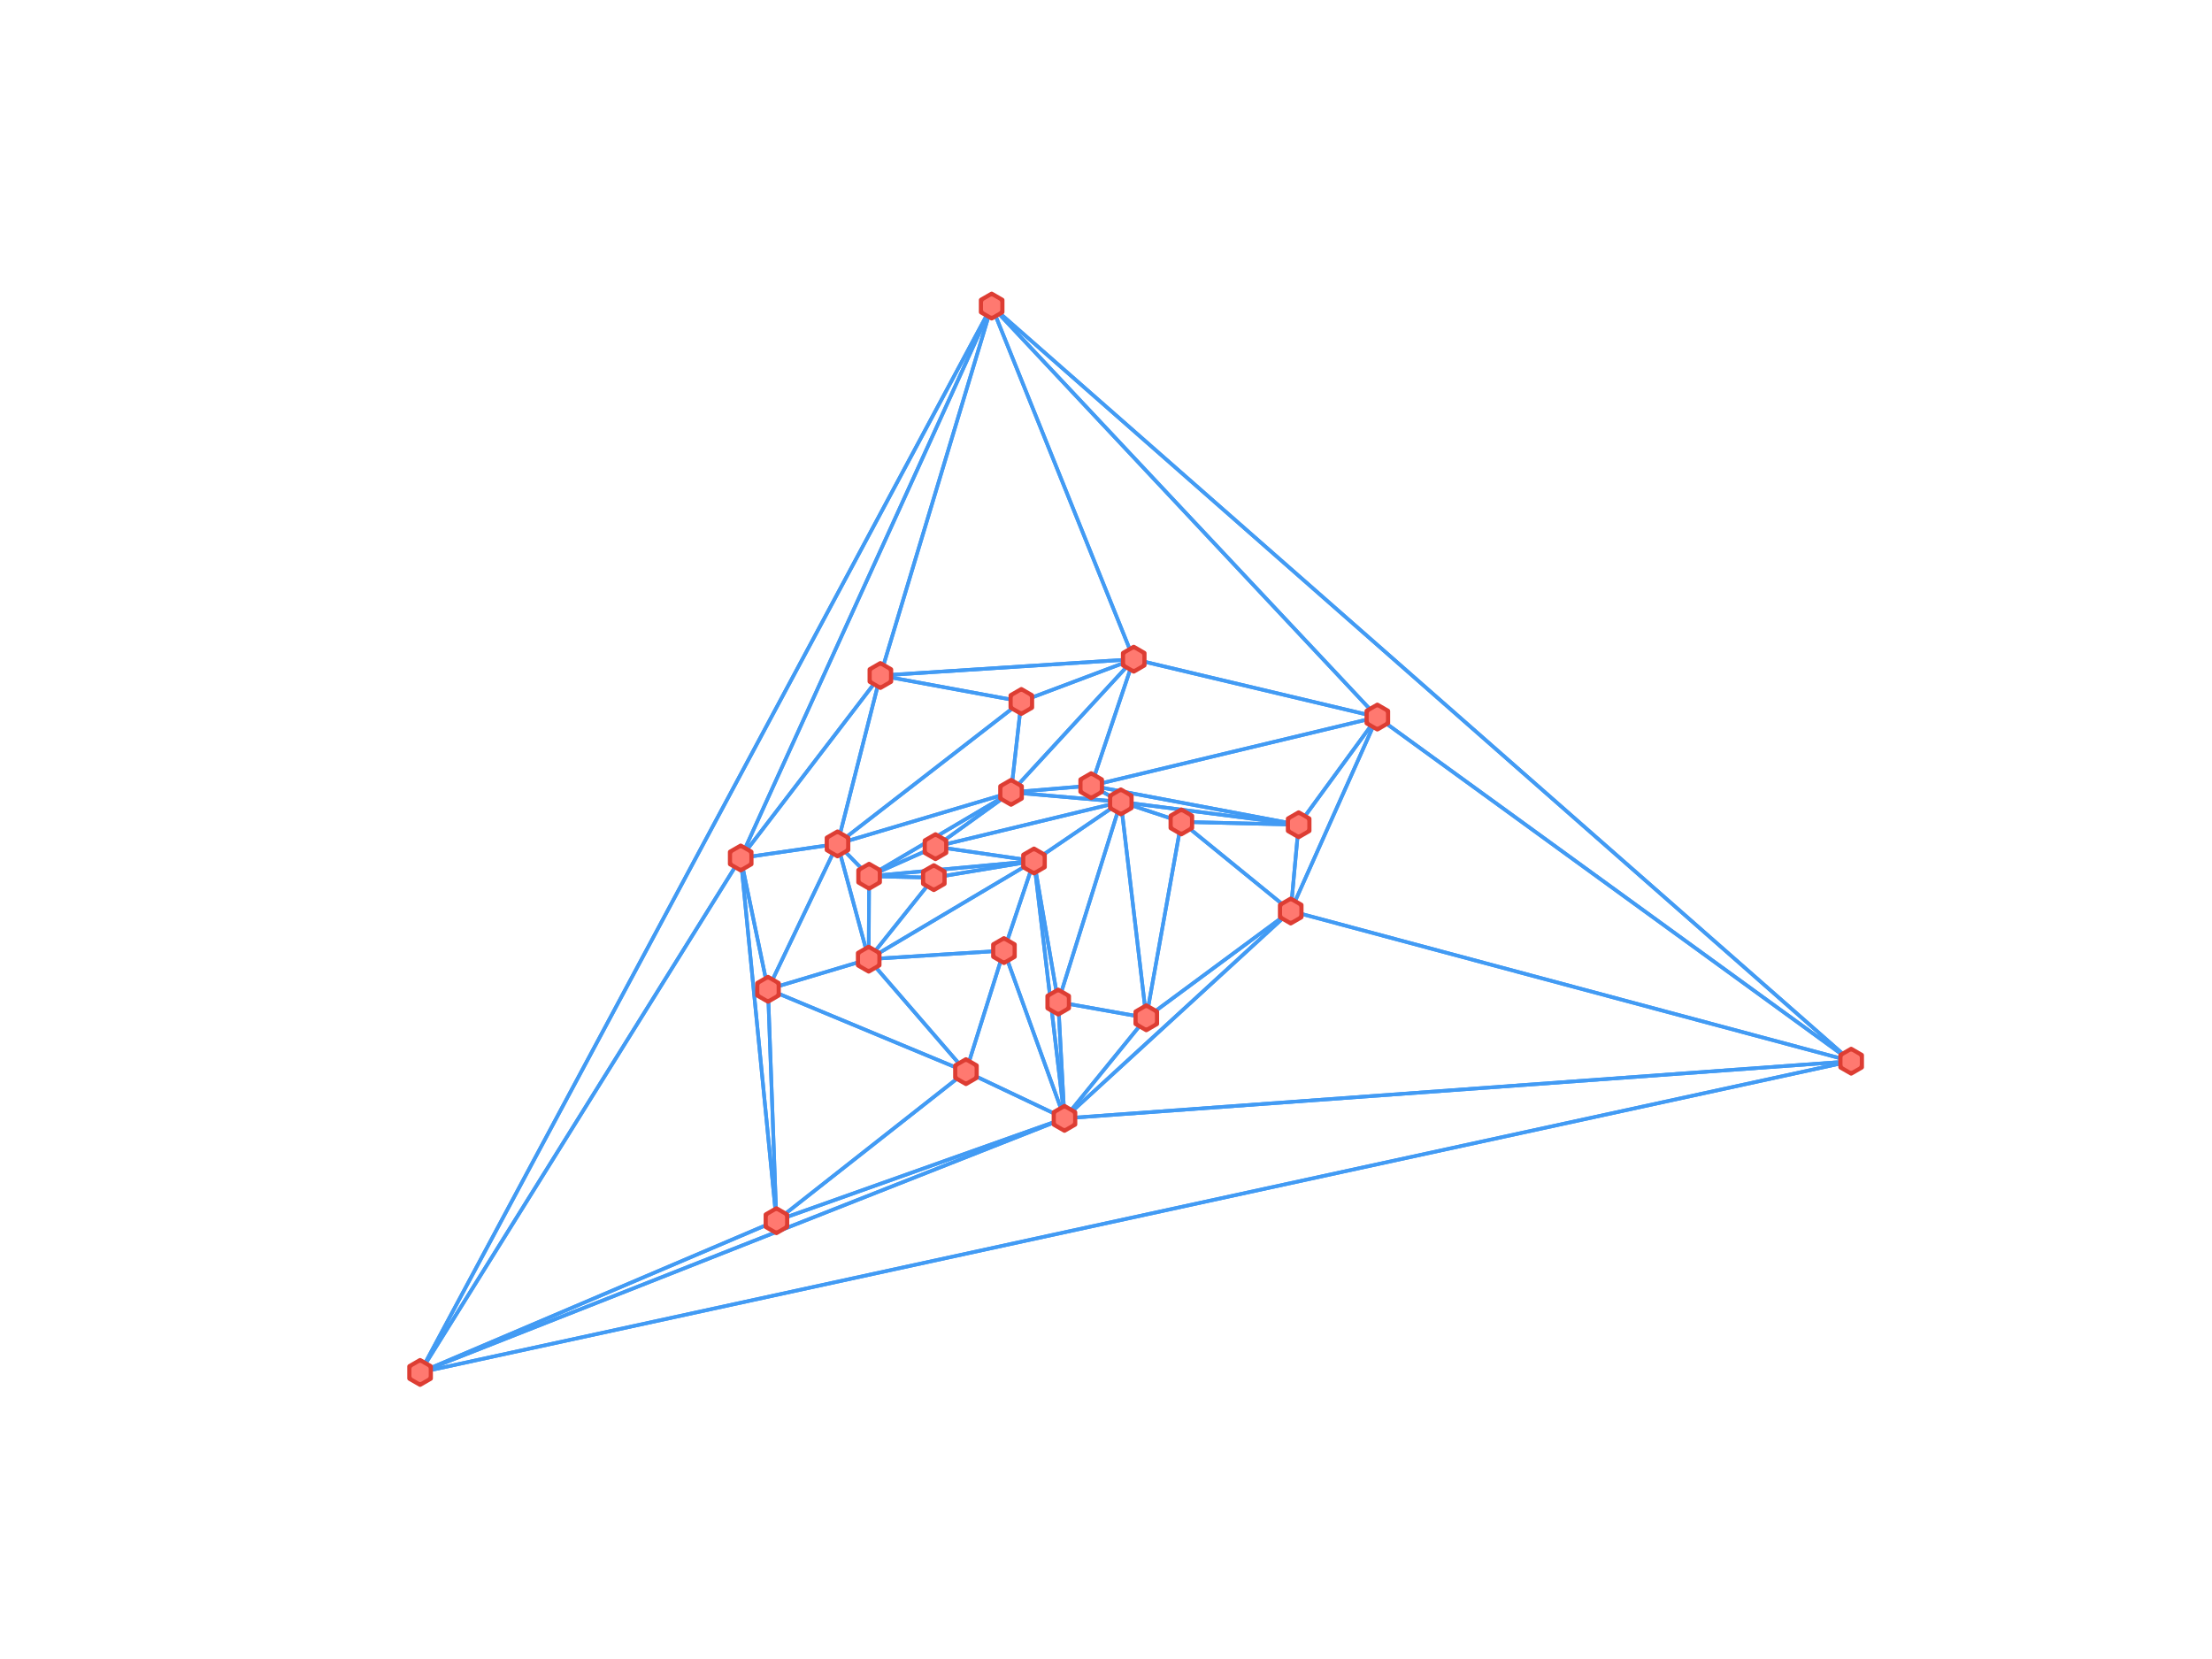 <?xml version="1.0" encoding="utf-8" standalone="no"?>
<!DOCTYPE svg PUBLIC "-//W3C//DTD SVG 1.1//EN"
  "http://www.w3.org/Graphics/SVG/1.1/DTD/svg11.dtd">
<!-- Created with matplotlib (http://matplotlib.org/) -->
<svg height="345pt" version="1.1" viewBox="0 0 460 345" width="460pt" xmlns="http://www.w3.org/2000/svg" xmlns:xlink="http://www.w3.org/1999/xlink">
 <defs>
  <style type="text/css">
*{stroke-linecap:butt;stroke-linejoin:round;}
  </style>
 </defs>
 <g id="figure_1">
  <g id="patch_1">
   <path d="M 0 345.6 
L 460.8 345.6 
L 460.8 0 
L 0 0 
z
" style="fill:#ffffff;"/>
  </g>
  <g id="axes_1">
   <g id="LineCollection_1">
    <path clip-path="url(#pbe8d3ed5b4)" d="M 233.084 166.754 
L 220.062 208.384 
" style="fill:none;stroke:#429bf4;stroke-width:0.75;"/>
    <path clip-path="url(#pbe8d3ed5b4)" d="M 233.084 166.754 
L 238.379 211.655 
" style="fill:none;stroke:#429bf4;stroke-width:0.75;"/>
    <path clip-path="url(#pbe8d3ed5b4)" d="M 233.084 166.754 
L 270.065 171.512 
" style="fill:none;stroke:#429bf4;stroke-width:0.75;"/>
    <path clip-path="url(#pbe8d3ed5b4)" d="M 233.084 166.754 
L 210.253 164.771 
" style="fill:none;stroke:#429bf4;stroke-width:0.75;"/>
    <path clip-path="url(#pbe8d3ed5b4)" d="M 233.084 166.754 
L 215.027 179.045 
" style="fill:none;stroke:#429bf4;stroke-width:0.75;"/>
    <path clip-path="url(#pbe8d3ed5b4)" d="M 233.084 166.754 
L 226.92 163.384 
" style="fill:none;stroke:#429bf4;stroke-width:0.75;"/>
    <path clip-path="url(#pbe8d3ed5b4)" d="M 233.084 166.754 
L 245.671 170.917 
" style="fill:none;stroke:#429bf4;stroke-width:0.75;"/>
    <path clip-path="url(#pbe8d3ed5b4)" d="M 233.084 166.754 
L 194.54 176.071 
" style="fill:none;stroke:#429bf4;stroke-width:0.75;"/>
    <path clip-path="url(#pbe8d3ed5b4)" d="M 220.062 208.384 
L 221.364 232.57 
" style="fill:none;stroke:#429bf4;stroke-width:0.75;"/>
    <path clip-path="url(#pbe8d3ed5b4)" d="M 220.062 208.384 
L 238.379 211.655 
" style="fill:none;stroke:#429bf4;stroke-width:0.75;"/>
    <path clip-path="url(#pbe8d3ed5b4)" d="M 220.062 208.384 
L 233.084 166.754 
" style="fill:none;stroke:#429bf4;stroke-width:0.75;"/>
    <path clip-path="url(#pbe8d3ed5b4)" d="M 220.062 208.384 
L 215.027 179.045 
" style="fill:none;stroke:#429bf4;stroke-width:0.75;"/>
    <path clip-path="url(#pbe8d3ed5b4)" d="M 238.379 211.655 
L 233.084 166.754 
" style="fill:none;stroke:#429bf4;stroke-width:0.75;"/>
    <path clip-path="url(#pbe8d3ed5b4)" d="M 238.379 211.655 
L 221.364 232.57 
" style="fill:none;stroke:#429bf4;stroke-width:0.75;"/>
    <path clip-path="url(#pbe8d3ed5b4)" d="M 238.379 211.655 
L 220.062 208.384 
" style="fill:none;stroke:#429bf4;stroke-width:0.75;"/>
    <path clip-path="url(#pbe8d3ed5b4)" d="M 238.379 211.655 
L 268.415 189.452 
" style="fill:none;stroke:#429bf4;stroke-width:0.75;"/>
    <path clip-path="url(#pbe8d3ed5b4)" d="M 238.379 211.655 
L 245.671 170.917 
" style="fill:none;stroke:#429bf4;stroke-width:0.75;"/>
    <path clip-path="url(#pbe8d3ed5b4)" d="M 245.671 170.917 
L 268.415 189.452 
" style="fill:none;stroke:#429bf4;stroke-width:0.75;"/>
    <path clip-path="url(#pbe8d3ed5b4)" d="M 245.671 170.917 
L 238.379 211.655 
" style="fill:none;stroke:#429bf4;stroke-width:0.75;"/>
    <path clip-path="url(#pbe8d3ed5b4)" d="M 245.671 170.917 
L 233.084 166.754 
" style="fill:none;stroke:#429bf4;stroke-width:0.75;"/>
    <path clip-path="url(#pbe8d3ed5b4)" d="M 245.671 170.917 
L 270.065 171.512 
" style="fill:none;stroke:#429bf4;stroke-width:0.75;"/>
    <path clip-path="url(#pbe8d3ed5b4)" d="M 270.065 171.512 
L 286.427 149.115 
" style="fill:none;stroke:#429bf4;stroke-width:0.75;"/>
    <path clip-path="url(#pbe8d3ed5b4)" d="M 270.065 171.512 
L 233.084 166.754 
" style="fill:none;stroke:#429bf4;stroke-width:0.75;"/>
    <path clip-path="url(#pbe8d3ed5b4)" d="M 270.065 171.512 
L 268.415 189.452 
" style="fill:none;stroke:#429bf4;stroke-width:0.75;"/>
    <path clip-path="url(#pbe8d3ed5b4)" d="M 270.065 171.512 
L 226.92 163.384 
" style="fill:none;stroke:#429bf4;stroke-width:0.75;"/>
    <path clip-path="url(#pbe8d3ed5b4)" d="M 270.065 171.512 
L 245.671 170.917 
" style="fill:none;stroke:#429bf4;stroke-width:0.75;"/>
    <path clip-path="url(#pbe8d3ed5b4)" d="M 226.92 163.384 
L 286.427 149.115 
" style="fill:none;stroke:#429bf4;stroke-width:0.75;"/>
    <path clip-path="url(#pbe8d3ed5b4)" d="M 226.92 163.384 
L 233.084 166.754 
" style="fill:none;stroke:#429bf4;stroke-width:0.75;"/>
    <path clip-path="url(#pbe8d3ed5b4)" d="M 226.92 163.384 
L 235.767 137.083 
" style="fill:none;stroke:#429bf4;stroke-width:0.75;"/>
    <path clip-path="url(#pbe8d3ed5b4)" d="M 226.92 163.384 
L 270.065 171.512 
" style="fill:none;stroke:#429bf4;stroke-width:0.75;"/>
    <path clip-path="url(#pbe8d3ed5b4)" d="M 226.92 163.384 
L 210.253 164.771 
" style="fill:none;stroke:#429bf4;stroke-width:0.75;"/>
    <path clip-path="url(#pbe8d3ed5b4)" d="M 194.193 182.514 
L 180.737 182.217 
" style="fill:none;stroke:#429bf4;stroke-width:0.75;"/>
    <path clip-path="url(#pbe8d3ed5b4)" d="M 194.193 182.514 
L 215.027 179.045 
" style="fill:none;stroke:#429bf4;stroke-width:0.75;"/>
    <path clip-path="url(#pbe8d3ed5b4)" d="M 194.193 182.514 
L 180.651 199.464 
" style="fill:none;stroke:#429bf4;stroke-width:0.75;"/>
    <path clip-path="url(#pbe8d3ed5b4)" d="M 215.027 179.045 
L 180.737 182.217 
" style="fill:none;stroke:#429bf4;stroke-width:0.75;"/>
    <path clip-path="url(#pbe8d3ed5b4)" d="M 215.027 179.045 
L 233.084 166.754 
" style="fill:none;stroke:#429bf4;stroke-width:0.75;"/>
    <path clip-path="url(#pbe8d3ed5b4)" d="M 215.027 179.045 
L 180.651 199.464 
" style="fill:none;stroke:#429bf4;stroke-width:0.75;"/>
    <path clip-path="url(#pbe8d3ed5b4)" d="M 215.027 179.045 
L 221.364 232.57 
" style="fill:none;stroke:#429bf4;stroke-width:0.75;"/>
    <path clip-path="url(#pbe8d3ed5b4)" d="M 215.027 179.045 
L 220.062 208.384 
" style="fill:none;stroke:#429bf4;stroke-width:0.75;"/>
    <path clip-path="url(#pbe8d3ed5b4)" d="M 215.027 179.045 
L 208.777 197.679 
" style="fill:none;stroke:#429bf4;stroke-width:0.75;"/>
    <path clip-path="url(#pbe8d3ed5b4)" d="M 215.027 179.045 
L 194.193 182.514 
" style="fill:none;stroke:#429bf4;stroke-width:0.75;"/>
    <path clip-path="url(#pbe8d3ed5b4)" d="M 215.027 179.045 
L 194.54 176.071 
" style="fill:none;stroke:#429bf4;stroke-width:0.75;"/>
    <path clip-path="url(#pbe8d3ed5b4)" d="M 208.777 197.679 
L 221.364 232.57 
" style="fill:none;stroke:#429bf4;stroke-width:0.75;"/>
    <path clip-path="url(#pbe8d3ed5b4)" d="M 208.777 197.679 
L 200.877 222.856 
" style="fill:none;stroke:#429bf4;stroke-width:0.75;"/>
    <path clip-path="url(#pbe8d3ed5b4)" d="M 208.777 197.679 
L 215.027 179.045 
" style="fill:none;stroke:#429bf4;stroke-width:0.75;"/>
    <path clip-path="url(#pbe8d3ed5b4)" d="M 208.777 197.679 
L 180.651 199.464 
" style="fill:none;stroke:#429bf4;stroke-width:0.75;"/>
    <path clip-path="url(#pbe8d3ed5b4)" d="M 200.877 222.856 
L 161.464 253.853 
" style="fill:none;stroke:#429bf4;stroke-width:0.75;"/>
    <path clip-path="url(#pbe8d3ed5b4)" d="M 200.877 222.856 
L 180.651 199.464 
" style="fill:none;stroke:#429bf4;stroke-width:0.75;"/>
    <path clip-path="url(#pbe8d3ed5b4)" d="M 200.877 222.856 
L 221.364 232.57 
" style="fill:none;stroke:#429bf4;stroke-width:0.75;"/>
    <path clip-path="url(#pbe8d3ed5b4)" d="M 200.877 222.856 
L 208.777 197.679 
" style="fill:none;stroke:#429bf4;stroke-width:0.75;"/>
    <path clip-path="url(#pbe8d3ed5b4)" d="M 200.877 222.856 
L 159.708 205.726 
" style="fill:none;stroke:#429bf4;stroke-width:0.75;"/>
    <path clip-path="url(#pbe8d3ed5b4)" d="M 180.651 199.464 
L 180.737 182.217 
" style="fill:none;stroke:#429bf4;stroke-width:0.75;"/>
    <path clip-path="url(#pbe8d3ed5b4)" d="M 180.651 199.464 
L 200.877 222.856 
" style="fill:none;stroke:#429bf4;stroke-width:0.75;"/>
    <path clip-path="url(#pbe8d3ed5b4)" d="M 180.651 199.464 
L 208.777 197.679 
" style="fill:none;stroke:#429bf4;stroke-width:0.75;"/>
    <path clip-path="url(#pbe8d3ed5b4)" d="M 180.651 199.464 
L 174.163 175.492 
" style="fill:none;stroke:#429bf4;stroke-width:0.75;"/>
    <path clip-path="url(#pbe8d3ed5b4)" d="M 180.651 199.464 
L 215.027 179.045 
" style="fill:none;stroke:#429bf4;stroke-width:0.75;"/>
    <path clip-path="url(#pbe8d3ed5b4)" d="M 180.651 199.464 
L 194.193 182.514 
" style="fill:none;stroke:#429bf4;stroke-width:0.75;"/>
    <path clip-path="url(#pbe8d3ed5b4)" d="M 180.651 199.464 
L 159.708 205.726 
" style="fill:none;stroke:#429bf4;stroke-width:0.75;"/>
    <path clip-path="url(#pbe8d3ed5b4)" d="M 210.253 164.771 
L 180.737 182.217 
" style="fill:none;stroke:#429bf4;stroke-width:0.75;"/>
    <path clip-path="url(#pbe8d3ed5b4)" d="M 210.253 164.771 
L 212.395 145.875 
" style="fill:none;stroke:#429bf4;stroke-width:0.75;"/>
    <path clip-path="url(#pbe8d3ed5b4)" d="M 210.253 164.771 
L 233.084 166.754 
" style="fill:none;stroke:#429bf4;stroke-width:0.75;"/>
    <path clip-path="url(#pbe8d3ed5b4)" d="M 210.253 164.771 
L 235.767 137.083 
" style="fill:none;stroke:#429bf4;stroke-width:0.75;"/>
    <path clip-path="url(#pbe8d3ed5b4)" d="M 210.253 164.771 
L 174.163 175.492 
" style="fill:none;stroke:#429bf4;stroke-width:0.75;"/>
    <path clip-path="url(#pbe8d3ed5b4)" d="M 210.253 164.771 
L 226.92 163.384 
" style="fill:none;stroke:#429bf4;stroke-width:0.75;"/>
    <path clip-path="url(#pbe8d3ed5b4)" d="M 210.253 164.771 
L 194.54 176.071 
" style="fill:none;stroke:#429bf4;stroke-width:0.75;"/>
    <path clip-path="url(#pbe8d3ed5b4)" d="M 235.767 137.083 
L 212.395 145.875 
" style="fill:none;stroke:#429bf4;stroke-width:0.75;"/>
    <path clip-path="url(#pbe8d3ed5b4)" d="M 235.767 137.083 
L 286.427 149.115 
" style="fill:none;stroke:#429bf4;stroke-width:0.75;"/>
    <path clip-path="url(#pbe8d3ed5b4)" d="M 235.767 137.083 
L 206.222 63.648 
" style="fill:none;stroke:#429bf4;stroke-width:0.75;"/>
    <path clip-path="url(#pbe8d3ed5b4)" d="M 235.767 137.083 
L 210.253 164.771 
" style="fill:none;stroke:#429bf4;stroke-width:0.75;"/>
    <path clip-path="url(#pbe8d3ed5b4)" d="M 235.767 137.083 
L 226.92 163.384 
" style="fill:none;stroke:#429bf4;stroke-width:0.75;"/>
    <path clip-path="url(#pbe8d3ed5b4)" d="M 235.767 137.083 
L 183.08 140.476 
" style="fill:none;stroke:#429bf4;stroke-width:0.75;"/>
    <path clip-path="url(#pbe8d3ed5b4)" d="M 183.08 140.476 
L 212.395 145.875 
" style="fill:none;stroke:#429bf4;stroke-width:0.75;"/>
    <path clip-path="url(#pbe8d3ed5b4)" d="M 183.08 140.476 
L 206.222 63.648 
" style="fill:none;stroke:#429bf4;stroke-width:0.75;"/>
    <path clip-path="url(#pbe8d3ed5b4)" d="M 183.08 140.476 
L 235.767 137.083 
" style="fill:none;stroke:#429bf4;stroke-width:0.75;"/>
    <path clip-path="url(#pbe8d3ed5b4)" d="M 183.08 140.476 
L 174.163 175.492 
" style="fill:none;stroke:#429bf4;stroke-width:0.75;"/>
    <path clip-path="url(#pbe8d3ed5b4)" d="M 183.08 140.476 
L 154.034 178.423 
" style="fill:none;stroke:#429bf4;stroke-width:0.75;"/>
    <path clip-path="url(#pbe8d3ed5b4)" d="M 174.163 175.492 
L 180.737 182.217 
" style="fill:none;stroke:#429bf4;stroke-width:0.75;"/>
    <path clip-path="url(#pbe8d3ed5b4)" d="M 174.163 175.492 
L 212.395 145.875 
" style="fill:none;stroke:#429bf4;stroke-width:0.75;"/>
    <path clip-path="url(#pbe8d3ed5b4)" d="M 174.163 175.492 
L 180.651 199.464 
" style="fill:none;stroke:#429bf4;stroke-width:0.75;"/>
    <path clip-path="url(#pbe8d3ed5b4)" d="M 174.163 175.492 
L 210.253 164.771 
" style="fill:none;stroke:#429bf4;stroke-width:0.75;"/>
    <path clip-path="url(#pbe8d3ed5b4)" d="M 174.163 175.492 
L 154.034 178.423 
" style="fill:none;stroke:#429bf4;stroke-width:0.75;"/>
    <path clip-path="url(#pbe8d3ed5b4)" d="M 174.163 175.492 
L 159.708 205.726 
" style="fill:none;stroke:#429bf4;stroke-width:0.75;"/>
    <path clip-path="url(#pbe8d3ed5b4)" d="M 174.163 175.492 
L 183.08 140.476 
" style="fill:none;stroke:#429bf4;stroke-width:0.75;"/>
    <path clip-path="url(#pbe8d3ed5b4)" d="M 212.395 145.875 
L 174.163 175.492 
" style="fill:none;stroke:#429bf4;stroke-width:0.75;"/>
    <path clip-path="url(#pbe8d3ed5b4)" d="M 212.395 145.875 
L 235.767 137.083 
" style="fill:none;stroke:#429bf4;stroke-width:0.75;"/>
    <path clip-path="url(#pbe8d3ed5b4)" d="M 212.395 145.875 
L 210.253 164.771 
" style="fill:none;stroke:#429bf4;stroke-width:0.75;"/>
    <path clip-path="url(#pbe8d3ed5b4)" d="M 212.395 145.875 
L 183.08 140.476 
" style="fill:none;stroke:#429bf4;stroke-width:0.75;"/>
    <path clip-path="url(#pbe8d3ed5b4)" d="M 221.364 232.57 
L 161.464 253.853 
" style="fill:none;stroke:#429bf4;stroke-width:0.75;"/>
    <path clip-path="url(#pbe8d3ed5b4)" d="M 221.364 232.57 
L 220.062 208.384 
" style="fill:none;stroke:#429bf4;stroke-width:0.75;"/>
    <path clip-path="url(#pbe8d3ed5b4)" d="M 221.364 232.57 
L 200.877 222.856 
" style="fill:none;stroke:#429bf4;stroke-width:0.75;"/>
    <path clip-path="url(#pbe8d3ed5b4)" d="M 221.364 232.57 
L 238.379 211.655 
" style="fill:none;stroke:#429bf4;stroke-width:0.75;"/>
    <path clip-path="url(#pbe8d3ed5b4)" d="M 221.364 232.57 
L 384.96 220.684 
" style="fill:none;stroke:#429bf4;stroke-width:0.75;"/>
    <path clip-path="url(#pbe8d3ed5b4)" d="M 221.364 232.57 
L 87.36 285.408 
" style="fill:none;stroke:#429bf4;stroke-width:0.75;"/>
    <path clip-path="url(#pbe8d3ed5b4)" d="M 221.364 232.57 
L 268.415 189.452 
" style="fill:none;stroke:#429bf4;stroke-width:0.75;"/>
    <path clip-path="url(#pbe8d3ed5b4)" d="M 221.364 232.57 
L 215.027 179.045 
" style="fill:none;stroke:#429bf4;stroke-width:0.75;"/>
    <path clip-path="url(#pbe8d3ed5b4)" d="M 221.364 232.57 
L 208.777 197.679 
" style="fill:none;stroke:#429bf4;stroke-width:0.75;"/>
    <path clip-path="url(#pbe8d3ed5b4)" d="M 161.464 253.853 
L 221.364 232.57 
" style="fill:none;stroke:#429bf4;stroke-width:0.75;"/>
    <path clip-path="url(#pbe8d3ed5b4)" d="M 161.464 253.853 
L 200.877 222.856 
" style="fill:none;stroke:#429bf4;stroke-width:0.75;"/>
    <path clip-path="url(#pbe8d3ed5b4)" d="M 161.464 253.853 
L 87.36 285.408 
" style="fill:none;stroke:#429bf4;stroke-width:0.75;"/>
    <path clip-path="url(#pbe8d3ed5b4)" d="M 161.464 253.853 
L 154.034 178.423 
" style="fill:none;stroke:#429bf4;stroke-width:0.75;"/>
    <path clip-path="url(#pbe8d3ed5b4)" d="M 161.464 253.853 
L 159.708 205.726 
" style="fill:none;stroke:#429bf4;stroke-width:0.75;"/>
    <path clip-path="url(#pbe8d3ed5b4)" d="M 159.708 205.726 
L 161.464 253.853 
" style="fill:none;stroke:#429bf4;stroke-width:0.75;"/>
    <path clip-path="url(#pbe8d3ed5b4)" d="M 159.708 205.726 
L 180.651 199.464 
" style="fill:none;stroke:#429bf4;stroke-width:0.75;"/>
    <path clip-path="url(#pbe8d3ed5b4)" d="M 159.708 205.726 
L 200.877 222.856 
" style="fill:none;stroke:#429bf4;stroke-width:0.75;"/>
    <path clip-path="url(#pbe8d3ed5b4)" d="M 159.708 205.726 
L 174.163 175.492 
" style="fill:none;stroke:#429bf4;stroke-width:0.75;"/>
    <path clip-path="url(#pbe8d3ed5b4)" d="M 159.708 205.726 
L 154.034 178.423 
" style="fill:none;stroke:#429bf4;stroke-width:0.75;"/>
    <path clip-path="url(#pbe8d3ed5b4)" d="M 286.427 149.115 
L 206.222 63.648 
" style="fill:none;stroke:#429bf4;stroke-width:0.75;"/>
    <path clip-path="url(#pbe8d3ed5b4)" d="M 286.427 149.115 
L 384.96 220.684 
" style="fill:none;stroke:#429bf4;stroke-width:0.75;"/>
    <path clip-path="url(#pbe8d3ed5b4)" d="M 286.427 149.115 
L 235.767 137.083 
" style="fill:none;stroke:#429bf4;stroke-width:0.75;"/>
    <path clip-path="url(#pbe8d3ed5b4)" d="M 286.427 149.115 
L 270.065 171.512 
" style="fill:none;stroke:#429bf4;stroke-width:0.75;"/>
    <path clip-path="url(#pbe8d3ed5b4)" d="M 286.427 149.115 
L 268.415 189.452 
" style="fill:none;stroke:#429bf4;stroke-width:0.75;"/>
    <path clip-path="url(#pbe8d3ed5b4)" d="M 286.427 149.115 
L 226.92 163.384 
" style="fill:none;stroke:#429bf4;stroke-width:0.75;"/>
    <path clip-path="url(#pbe8d3ed5b4)" d="M 268.415 189.452 
L 286.427 149.115 
" style="fill:none;stroke:#429bf4;stroke-width:0.75;"/>
    <path clip-path="url(#pbe8d3ed5b4)" d="M 268.415 189.452 
L 221.364 232.57 
" style="fill:none;stroke:#429bf4;stroke-width:0.75;"/>
    <path clip-path="url(#pbe8d3ed5b4)" d="M 268.415 189.452 
L 384.96 220.684 
" style="fill:none;stroke:#429bf4;stroke-width:0.75;"/>
    <path clip-path="url(#pbe8d3ed5b4)" d="M 268.415 189.452 
L 238.379 211.655 
" style="fill:none;stroke:#429bf4;stroke-width:0.75;"/>
    <path clip-path="url(#pbe8d3ed5b4)" d="M 268.415 189.452 
L 270.065 171.512 
" style="fill:none;stroke:#429bf4;stroke-width:0.75;"/>
    <path clip-path="url(#pbe8d3ed5b4)" d="M 268.415 189.452 
L 245.671 170.917 
" style="fill:none;stroke:#429bf4;stroke-width:0.75;"/>
    <path clip-path="url(#pbe8d3ed5b4)" d="M 194.54 176.071 
L 180.737 182.217 
" style="fill:none;stroke:#429bf4;stroke-width:0.75;"/>
    <path clip-path="url(#pbe8d3ed5b4)" d="M 194.54 176.071 
L 215.027 179.045 
" style="fill:none;stroke:#429bf4;stroke-width:0.75;"/>
    <path clip-path="url(#pbe8d3ed5b4)" d="M 194.54 176.071 
L 210.253 164.771 
" style="fill:none;stroke:#429bf4;stroke-width:0.75;"/>
    <path clip-path="url(#pbe8d3ed5b4)" d="M 194.54 176.071 
L 233.084 166.754 
" style="fill:none;stroke:#429bf4;stroke-width:0.75;"/>
    <path clip-path="url(#pbe8d3ed5b4)" d="M 180.737 182.217 
L 180.651 199.464 
" style="fill:none;stroke:#429bf4;stroke-width:0.75;"/>
    <path clip-path="url(#pbe8d3ed5b4)" d="M 180.737 182.217 
L 174.163 175.492 
" style="fill:none;stroke:#429bf4;stroke-width:0.75;"/>
    <path clip-path="url(#pbe8d3ed5b4)" d="M 180.737 182.217 
L 210.253 164.771 
" style="fill:none;stroke:#429bf4;stroke-width:0.75;"/>
    <path clip-path="url(#pbe8d3ed5b4)" d="M 180.737 182.217 
L 215.027 179.045 
" style="fill:none;stroke:#429bf4;stroke-width:0.75;"/>
    <path clip-path="url(#pbe8d3ed5b4)" d="M 180.737 182.217 
L 194.193 182.514 
" style="fill:none;stroke:#429bf4;stroke-width:0.75;"/>
    <path clip-path="url(#pbe8d3ed5b4)" d="M 180.737 182.217 
L 194.54 176.071 
" style="fill:none;stroke:#429bf4;stroke-width:0.75;"/>
    <path clip-path="url(#pbe8d3ed5b4)" d="M 154.034 178.423 
L 161.464 253.853 
" style="fill:none;stroke:#429bf4;stroke-width:0.75;"/>
    <path clip-path="url(#pbe8d3ed5b4)" d="M 154.034 178.423 
L 206.222 63.648 
" style="fill:none;stroke:#429bf4;stroke-width:0.75;"/>
    <path clip-path="url(#pbe8d3ed5b4)" d="M 154.034 178.423 
L 87.36 285.408 
" style="fill:none;stroke:#429bf4;stroke-width:0.75;"/>
    <path clip-path="url(#pbe8d3ed5b4)" d="M 154.034 178.423 
L 174.163 175.492 
" style="fill:none;stroke:#429bf4;stroke-width:0.75;"/>
    <path clip-path="url(#pbe8d3ed5b4)" d="M 154.034 178.423 
L 159.708 205.726 
" style="fill:none;stroke:#429bf4;stroke-width:0.75;"/>
    <path clip-path="url(#pbe8d3ed5b4)" d="M 154.034 178.423 
L 183.08 140.476 
" style="fill:none;stroke:#429bf4;stroke-width:0.75;"/>
    <path clip-path="url(#pbe8d3ed5b4)" d="M 206.222 63.648 
L 286.427 149.115 
" style="fill:none;stroke:#429bf4;stroke-width:0.75;"/>
    <path clip-path="url(#pbe8d3ed5b4)" d="M 206.222 63.648 
L 384.96 220.684 
" style="fill:none;stroke:#429bf4;stroke-width:0.75;"/>
    <path clip-path="url(#pbe8d3ed5b4)" d="M 206.222 63.648 
L 235.767 137.083 
" style="fill:none;stroke:#429bf4;stroke-width:0.75;"/>
    <path clip-path="url(#pbe8d3ed5b4)" d="M 206.222 63.648 
L 87.36 285.408 
" style="fill:none;stroke:#429bf4;stroke-width:0.75;"/>
    <path clip-path="url(#pbe8d3ed5b4)" d="M 206.222 63.648 
L 154.034 178.423 
" style="fill:none;stroke:#429bf4;stroke-width:0.75;"/>
    <path clip-path="url(#pbe8d3ed5b4)" d="M 206.222 63.648 
L 183.08 140.476 
" style="fill:none;stroke:#429bf4;stroke-width:0.75;"/>
    <path clip-path="url(#pbe8d3ed5b4)" d="M 87.36 285.408 
L 161.464 253.853 
" style="fill:none;stroke:#429bf4;stroke-width:0.75;"/>
    <path clip-path="url(#pbe8d3ed5b4)" d="M 87.36 285.408 
L 206.222 63.648 
" style="fill:none;stroke:#429bf4;stroke-width:0.75;"/>
    <path clip-path="url(#pbe8d3ed5b4)" d="M 87.36 285.408 
L 221.364 232.57 
" style="fill:none;stroke:#429bf4;stroke-width:0.75;"/>
    <path clip-path="url(#pbe8d3ed5b4)" d="M 87.36 285.408 
L 384.96 220.684 
" style="fill:none;stroke:#429bf4;stroke-width:0.75;"/>
    <path clip-path="url(#pbe8d3ed5b4)" d="M 87.36 285.408 
L 154.034 178.423 
" style="fill:none;stroke:#429bf4;stroke-width:0.75;"/>
    <path clip-path="url(#pbe8d3ed5b4)" d="M 384.96 220.684 
L 286.427 149.115 
" style="fill:none;stroke:#429bf4;stroke-width:0.75;"/>
    <path clip-path="url(#pbe8d3ed5b4)" d="M 384.96 220.684 
L 206.222 63.648 
" style="fill:none;stroke:#429bf4;stroke-width:0.75;"/>
    <path clip-path="url(#pbe8d3ed5b4)" d="M 384.96 220.684 
L 221.364 232.57 
" style="fill:none;stroke:#429bf4;stroke-width:0.75;"/>
    <path clip-path="url(#pbe8d3ed5b4)" d="M 384.96 220.684 
L 87.36 285.408 
" style="fill:none;stroke:#429bf4;stroke-width:0.75;"/>
    <path clip-path="url(#pbe8d3ed5b4)" d="M 384.96 220.684 
L 268.415 189.452 
" style="fill:none;stroke:#429bf4;stroke-width:0.75;"/>
   </g>
   <g id="line2d_1">
    <defs>
     <path d="M 0 -2.5 
L -2.165 -1.25 
L -2.165 1.25 
L -0 2.5 
L 2.165 1.25 
L 2.165 -1.25 
z
" id="mbd3cf830fe" style="stroke:#dd3d33;stroke-linejoin:miter;"/>
    </defs>
    <g clip-path="url(#pbe8d3ed5b4)">
     <use style="fill:#dd3d33;stroke:#dd3d33;stroke-linejoin:miter;" x="233.084" xlink:href="#mbd3cf830fe" y="166.754"/>
     <use style="fill:#dd3d33;stroke:#dd3d33;stroke-linejoin:miter;" x="220.062" xlink:href="#mbd3cf830fe" y="208.384"/>
     <use style="fill:#dd3d33;stroke:#dd3d33;stroke-linejoin:miter;" x="238.379" xlink:href="#mbd3cf830fe" y="211.655"/>
     <use style="fill:#dd3d33;stroke:#dd3d33;stroke-linejoin:miter;" x="245.671" xlink:href="#mbd3cf830fe" y="170.917"/>
     <use style="fill:#dd3d33;stroke:#dd3d33;stroke-linejoin:miter;" x="270.065" xlink:href="#mbd3cf830fe" y="171.512"/>
     <use style="fill:#dd3d33;stroke:#dd3d33;stroke-linejoin:miter;" x="226.92" xlink:href="#mbd3cf830fe" y="163.384"/>
     <use style="fill:#dd3d33;stroke:#dd3d33;stroke-linejoin:miter;" x="194.193" xlink:href="#mbd3cf830fe" y="182.514"/>
     <use style="fill:#dd3d33;stroke:#dd3d33;stroke-linejoin:miter;" x="215.027" xlink:href="#mbd3cf830fe" y="179.045"/>
     <use style="fill:#dd3d33;stroke:#dd3d33;stroke-linejoin:miter;" x="208.777" xlink:href="#mbd3cf830fe" y="197.679"/>
     <use style="fill:#dd3d33;stroke:#dd3d33;stroke-linejoin:miter;" x="200.877" xlink:href="#mbd3cf830fe" y="222.856"/>
     <use style="fill:#dd3d33;stroke:#dd3d33;stroke-linejoin:miter;" x="180.651" xlink:href="#mbd3cf830fe" y="199.464"/>
     <use style="fill:#dd3d33;stroke:#dd3d33;stroke-linejoin:miter;" x="210.253" xlink:href="#mbd3cf830fe" y="164.771"/>
     <use style="fill:#dd3d33;stroke:#dd3d33;stroke-linejoin:miter;" x="235.767" xlink:href="#mbd3cf830fe" y="137.083"/>
     <use style="fill:#dd3d33;stroke:#dd3d33;stroke-linejoin:miter;" x="183.08" xlink:href="#mbd3cf830fe" y="140.476"/>
     <use style="fill:#dd3d33;stroke:#dd3d33;stroke-linejoin:miter;" x="174.163" xlink:href="#mbd3cf830fe" y="175.492"/>
     <use style="fill:#dd3d33;stroke:#dd3d33;stroke-linejoin:miter;" x="212.395" xlink:href="#mbd3cf830fe" y="145.875"/>
     <use style="fill:#dd3d33;stroke:#dd3d33;stroke-linejoin:miter;" x="221.364" xlink:href="#mbd3cf830fe" y="232.57"/>
     <use style="fill:#dd3d33;stroke:#dd3d33;stroke-linejoin:miter;" x="161.464" xlink:href="#mbd3cf830fe" y="253.853"/>
     <use style="fill:#dd3d33;stroke:#dd3d33;stroke-linejoin:miter;" x="159.708" xlink:href="#mbd3cf830fe" y="205.726"/>
     <use style="fill:#dd3d33;stroke:#dd3d33;stroke-linejoin:miter;" x="286.427" xlink:href="#mbd3cf830fe" y="149.115"/>
     <use style="fill:#dd3d33;stroke:#dd3d33;stroke-linejoin:miter;" x="268.415" xlink:href="#mbd3cf830fe" y="189.452"/>
     <use style="fill:#dd3d33;stroke:#dd3d33;stroke-linejoin:miter;" x="194.54" xlink:href="#mbd3cf830fe" y="176.071"/>
     <use style="fill:#dd3d33;stroke:#dd3d33;stroke-linejoin:miter;" x="180.737" xlink:href="#mbd3cf830fe" y="182.217"/>
     <use style="fill:#dd3d33;stroke:#dd3d33;stroke-linejoin:miter;" x="154.034" xlink:href="#mbd3cf830fe" y="178.423"/>
     <use style="fill:#dd3d33;stroke:#dd3d33;stroke-linejoin:miter;" x="206.222" xlink:href="#mbd3cf830fe" y="63.648"/>
     <use style="fill:#dd3d33;stroke:#dd3d33;stroke-linejoin:miter;" x="87.36" xlink:href="#mbd3cf830fe" y="285.408"/>
     <use style="fill:#dd3d33;stroke:#dd3d33;stroke-linejoin:miter;" x="384.96" xlink:href="#mbd3cf830fe" y="220.684"/>
    </g>
   </g>
   <g id="line2d_2">
    <defs>
     <path d="M 0 -1.5 
L -1.299 -0.75 
L -1.299 0.75 
L -0 1.5 
L 1.299 0.75 
L 1.299 -0.75 
z
" id="m9f5ead0927" style="stroke:#ff7970;stroke-linejoin:miter;"/>
    </defs>
    <g clip-path="url(#pbe8d3ed5b4)">
     <use style="fill:#ff7970;stroke:#ff7970;stroke-linejoin:miter;" x="233.084" xlink:href="#m9f5ead0927" y="166.754"/>
     <use style="fill:#ff7970;stroke:#ff7970;stroke-linejoin:miter;" x="220.062" xlink:href="#m9f5ead0927" y="208.384"/>
     <use style="fill:#ff7970;stroke:#ff7970;stroke-linejoin:miter;" x="238.379" xlink:href="#m9f5ead0927" y="211.655"/>
     <use style="fill:#ff7970;stroke:#ff7970;stroke-linejoin:miter;" x="245.671" xlink:href="#m9f5ead0927" y="170.917"/>
     <use style="fill:#ff7970;stroke:#ff7970;stroke-linejoin:miter;" x="270.065" xlink:href="#m9f5ead0927" y="171.512"/>
     <use style="fill:#ff7970;stroke:#ff7970;stroke-linejoin:miter;" x="226.92" xlink:href="#m9f5ead0927" y="163.384"/>
     <use style="fill:#ff7970;stroke:#ff7970;stroke-linejoin:miter;" x="194.193" xlink:href="#m9f5ead0927" y="182.514"/>
     <use style="fill:#ff7970;stroke:#ff7970;stroke-linejoin:miter;" x="215.027" xlink:href="#m9f5ead0927" y="179.045"/>
     <use style="fill:#ff7970;stroke:#ff7970;stroke-linejoin:miter;" x="208.777" xlink:href="#m9f5ead0927" y="197.679"/>
     <use style="fill:#ff7970;stroke:#ff7970;stroke-linejoin:miter;" x="200.877" xlink:href="#m9f5ead0927" y="222.856"/>
     <use style="fill:#ff7970;stroke:#ff7970;stroke-linejoin:miter;" x="180.651" xlink:href="#m9f5ead0927" y="199.464"/>
     <use style="fill:#ff7970;stroke:#ff7970;stroke-linejoin:miter;" x="210.253" xlink:href="#m9f5ead0927" y="164.771"/>
     <use style="fill:#ff7970;stroke:#ff7970;stroke-linejoin:miter;" x="235.767" xlink:href="#m9f5ead0927" y="137.083"/>
     <use style="fill:#ff7970;stroke:#ff7970;stroke-linejoin:miter;" x="183.08" xlink:href="#m9f5ead0927" y="140.476"/>
     <use style="fill:#ff7970;stroke:#ff7970;stroke-linejoin:miter;" x="174.163" xlink:href="#m9f5ead0927" y="175.492"/>
     <use style="fill:#ff7970;stroke:#ff7970;stroke-linejoin:miter;" x="212.395" xlink:href="#m9f5ead0927" y="145.875"/>
     <use style="fill:#ff7970;stroke:#ff7970;stroke-linejoin:miter;" x="221.364" xlink:href="#m9f5ead0927" y="232.57"/>
     <use style="fill:#ff7970;stroke:#ff7970;stroke-linejoin:miter;" x="161.464" xlink:href="#m9f5ead0927" y="253.853"/>
     <use style="fill:#ff7970;stroke:#ff7970;stroke-linejoin:miter;" x="159.708" xlink:href="#m9f5ead0927" y="205.726"/>
     <use style="fill:#ff7970;stroke:#ff7970;stroke-linejoin:miter;" x="286.427" xlink:href="#m9f5ead0927" y="149.115"/>
     <use style="fill:#ff7970;stroke:#ff7970;stroke-linejoin:miter;" x="268.415" xlink:href="#m9f5ead0927" y="189.452"/>
     <use style="fill:#ff7970;stroke:#ff7970;stroke-linejoin:miter;" x="194.54" xlink:href="#m9f5ead0927" y="176.071"/>
     <use style="fill:#ff7970;stroke:#ff7970;stroke-linejoin:miter;" x="180.737" xlink:href="#m9f5ead0927" y="182.217"/>
     <use style="fill:#ff7970;stroke:#ff7970;stroke-linejoin:miter;" x="154.034" xlink:href="#m9f5ead0927" y="178.423"/>
     <use style="fill:#ff7970;stroke:#ff7970;stroke-linejoin:miter;" x="206.222" xlink:href="#m9f5ead0927" y="63.648"/>
     <use style="fill:#ff7970;stroke:#ff7970;stroke-linejoin:miter;" x="87.36" xlink:href="#m9f5ead0927" y="285.408"/>
     <use style="fill:#ff7970;stroke:#ff7970;stroke-linejoin:miter;" x="384.96" xlink:href="#m9f5ead0927" y="220.684"/>
    </g>
   </g>
  </g>
 </g>
 <defs>
  <clipPath id="pbe8d3ed5b4">
   <rect height="266.112" width="357.12" x="57.6" y="41.472"/>
  </clipPath>
 </defs>
</svg>
